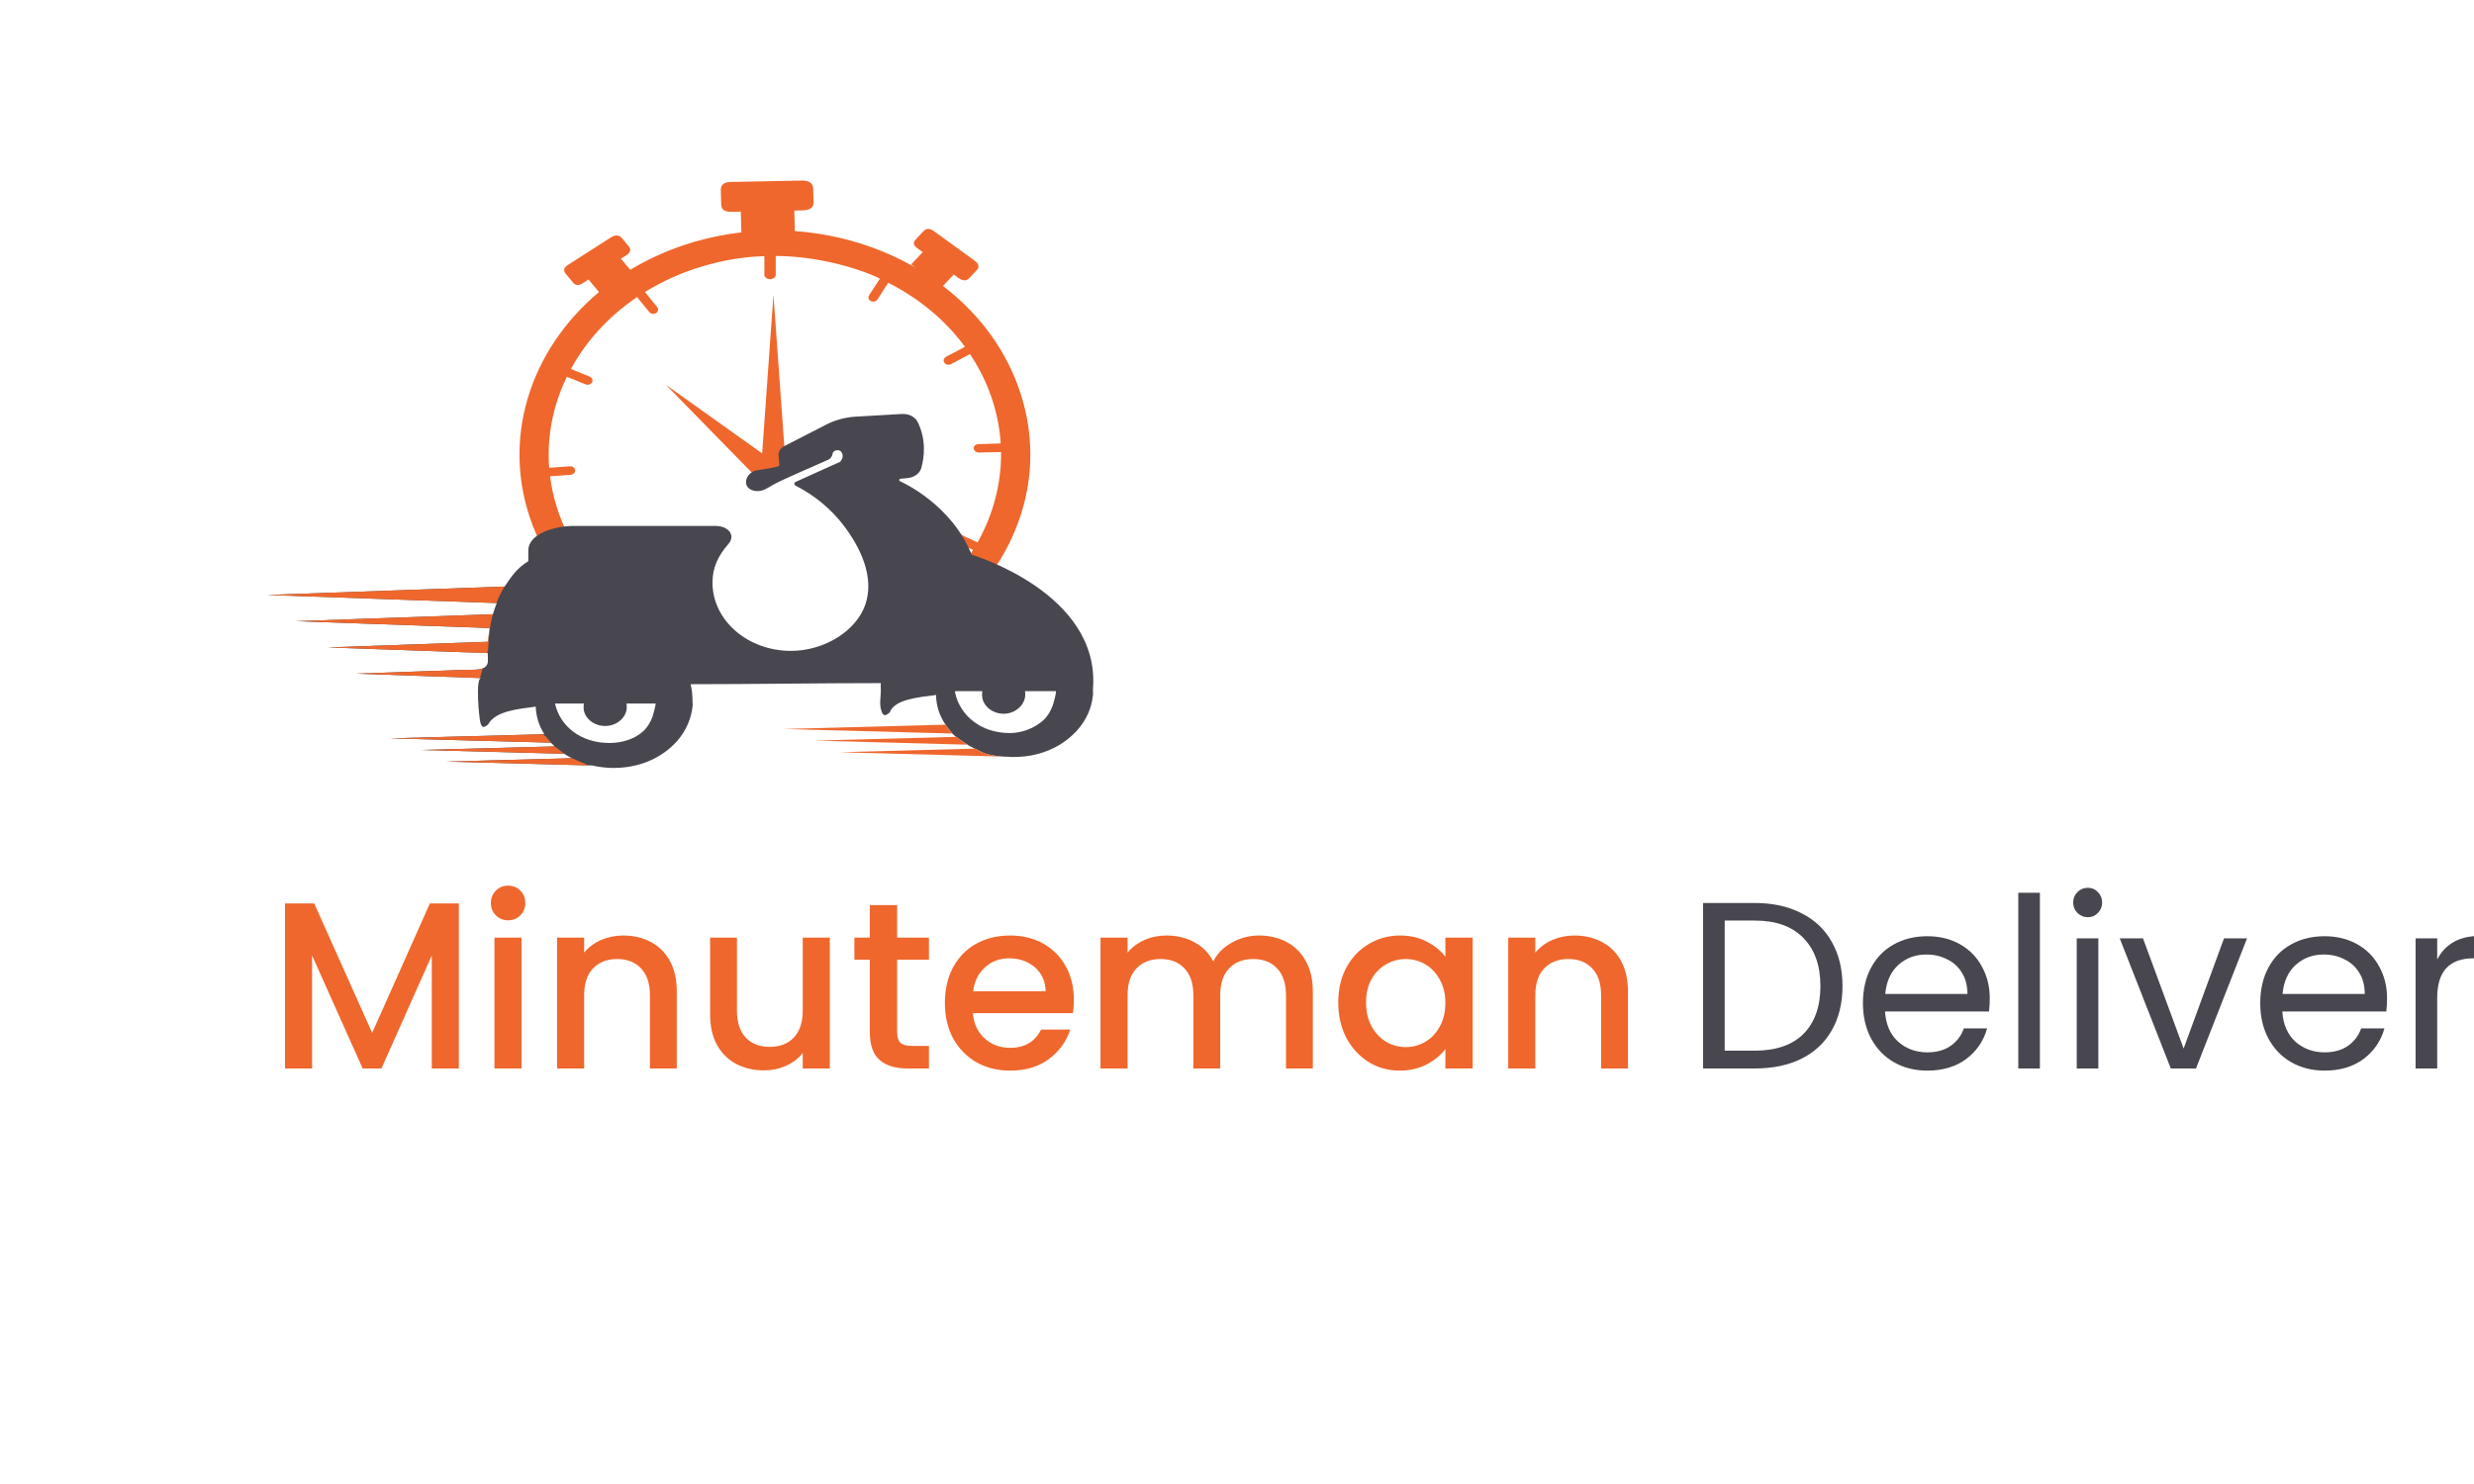<svg  viewBox="0 0 1000 600"  xmlns="http://www.w3.org/2000/svg">
<path d="M185.472 365.28V432H174.528V386.304L154.176 432H146.592L126.144 386.304V432H115.2V365.28H127.008L150.432 417.6L173.76 365.28H185.472Z" fill="#EF672C"/>
<path d="M205.424 372.096C203.44 372.096 201.776 371.424 200.432 370.08C199.088 368.736 198.416 367.072 198.416 365.088C198.416 363.104 199.088 361.44 200.432 360.096C201.776 358.752 203.44 358.08 205.424 358.08C207.344 358.08 208.976 358.752 210.32 360.096C211.664 361.44 212.336 363.104 212.336 365.088C212.336 367.072 211.664 368.736 210.32 370.08C208.976 371.424 207.344 372.096 205.424 372.096ZM210.8 379.104V432H199.856V379.104H210.8Z" fill="#EF672C"/>
<path d="M251.857 378.24C256.017 378.24 259.729 379.104 262.993 380.832C266.321 382.56 268.913 385.12 270.769 388.512C272.625 391.904 273.553 396 273.553 400.8V432H262.705V402.432C262.705 397.696 261.521 394.08 259.153 391.584C256.785 389.024 253.553 387.744 249.457 387.744C245.361 387.744 242.097 389.024 239.665 391.584C237.297 394.08 236.113 397.696 236.113 402.432V432H225.169V379.104H236.113V385.152C237.905 382.976 240.177 381.28 242.929 380.064C245.745 378.848 248.721 378.24 251.857 378.24Z" fill="#EF672C"/>
<path d="M335.417 379.104V432H324.473V425.76C322.745 427.936 320.472 429.664 317.656 430.944C314.904 432.16 311.96 432.768 308.824 432.768C304.664 432.768 300.921 431.904 297.593 430.176C294.329 428.448 291.737 425.888 289.817 422.496C287.961 419.104 287.033 415.008 287.033 410.208V379.104H297.88V408.576C297.88 413.312 299.064 416.96 301.432 419.52C303.8 422.016 307.032 423.264 311.128 423.264C315.224 423.264 318.456 422.016 320.824 419.52C323.256 416.96 324.473 413.312 324.473 408.576V379.104H335.417Z" fill="#EF672C"/>
<path d="M362.624 388.032V417.312C362.624 419.296 363.072 420.736 363.968 421.632C364.928 422.464 366.528 422.88 368.768 422.88H375.488V432H366.848C361.92 432 358.144 430.848 355.52 428.544C352.896 426.24 351.584 422.496 351.584 417.312V388.032H345.344V379.104H351.584V365.952H362.624V379.104H375.488V388.032H362.624Z" fill="#EF672C"/>
<path d="M434.055 404.256C434.055 406.24 433.927 408.032 433.671 409.632H393.255C393.575 413.856 395.143 417.248 397.959 419.808C400.775 422.368 404.231 423.648 408.327 423.648C414.215 423.648 418.375 421.184 420.807 416.256H432.615C431.015 421.12 428.103 425.12 423.879 428.256C419.719 431.328 414.535 432.864 408.327 432.864C403.271 432.864 398.727 431.744 394.695 429.504C390.727 427.2 387.591 424 385.287 419.904C383.047 415.744 381.927 410.944 381.927 405.504C381.927 400.064 383.015 395.296 385.191 391.2C387.431 387.04 390.535 383.84 394.503 381.6C398.535 379.36 403.143 378.24 408.327 378.24C413.319 378.24 417.767 379.328 421.671 381.504C425.575 383.68 428.615 386.752 430.791 390.72C432.967 394.624 434.055 399.136 434.055 404.256ZM422.631 400.8C422.567 396.768 421.127 393.536 418.311 391.104C415.495 388.672 412.007 387.456 407.847 387.456C404.071 387.456 400.839 388.672 398.151 391.104C395.463 393.472 393.863 396.704 393.351 400.8H422.631Z" fill="#EF672C"/>
<path d="M508.857 378.24C513.017 378.24 516.729 379.104 519.993 380.832C523.321 382.56 525.913 385.12 527.769 388.512C529.689 391.904 530.649 396 530.649 400.8V432H519.801V402.432C519.801 397.696 518.617 394.08 516.249 391.584C513.881 389.024 510.649 387.744 506.553 387.744C502.457 387.744 499.193 389.024 496.761 391.584C494.393 394.08 493.209 397.696 493.209 402.432V432H482.361V402.432C482.361 397.696 481.177 394.08 478.809 391.584C476.441 389.024 473.209 387.744 469.113 387.744C465.017 387.744 461.753 389.024 459.321 391.584C456.953 394.08 455.769 397.696 455.769 402.432V432H444.825V379.104H455.769V385.152C457.561 382.976 459.833 381.28 462.585 380.064C465.337 378.848 468.281 378.24 471.417 378.24C475.641 378.24 479.417 379.136 482.745 380.928C486.073 382.72 488.633 385.312 490.425 388.704C492.025 385.504 494.521 382.976 497.913 381.12C501.305 379.2 504.953 378.24 508.857 378.24Z" fill="#EF672C"/>
<path d="M540.927 405.312C540.927 400 542.015 395.296 544.191 391.2C546.431 387.104 549.439 383.936 553.215 381.696C557.055 379.392 561.279 378.24 565.887 378.24C570.047 378.24 573.663 379.072 576.735 380.736C579.871 382.336 582.367 384.352 584.223 386.784V379.104H595.263V432H584.223V424.128C582.367 426.624 579.839 428.704 576.639 430.368C573.439 432.032 569.791 432.864 565.695 432.864C561.151 432.864 556.991 431.712 553.215 429.408C549.439 427.04 546.431 423.776 544.191 419.616C542.015 415.392 540.927 410.624 540.927 405.312ZM584.223 405.504C584.223 401.856 583.455 398.688 581.919 396C580.447 393.312 578.495 391.264 576.063 389.856C573.631 388.448 571.007 387.744 568.191 387.744C565.375 387.744 562.751 388.448 560.319 389.856C557.887 391.2 555.903 393.216 554.367 395.904C552.895 398.528 552.159 401.664 552.159 405.312C552.159 408.96 552.895 412.16 554.367 414.912C555.903 417.664 557.887 419.776 560.319 421.248C562.815 422.656 565.439 423.36 568.191 423.36C571.007 423.36 573.631 422.656 576.063 421.248C578.495 419.84 580.447 417.792 581.919 415.104C583.455 412.352 584.223 409.152 584.223 405.504Z" fill="#EF672C"/>
<path d="M636.325 378.24C640.485 378.24 644.197 379.104 647.461 380.832C650.789 382.56 653.381 385.12 655.237 388.512C657.093 391.904 658.022 396 658.022 400.8V432H647.174V402.432C647.174 397.696 645.99 394.08 643.622 391.584C641.254 389.024 638.022 387.744 633.926 387.744C629.83 387.744 626.566 389.024 624.134 391.584C621.766 394.08 620.582 397.696 620.582 402.432V432H609.638V379.104H620.582V385.152C622.374 382.976 624.646 381.28 627.398 380.064C630.214 378.848 633.189 378.24 636.325 378.24Z" fill="#EF672C"/>
<path d="M709.224 365.088C716.52 365.088 722.824 366.464 728.136 369.216C733.512 371.904 737.608 375.776 740.424 380.832C743.304 385.888 744.744 391.84 744.744 398.688C744.744 405.536 743.304 411.488 740.424 416.544C737.608 421.536 733.512 425.376 728.136 428.064C722.824 430.688 716.52 432 709.224 432H688.392V365.088H709.224ZM709.224 424.8C717.864 424.8 724.456 422.528 729 417.984C733.544 413.376 735.816 406.944 735.816 398.688C735.816 390.368 733.512 383.872 728.904 379.2C724.36 374.528 717.8 372.192 709.224 372.192H697.128V424.8H709.224Z" fill="#484750"/>
<path d="M804.267 403.68C804.267 405.344 804.171 407.104 803.979 408.96H761.931C762.251 414.144 764.011 418.208 767.211 421.152C770.475 424.032 774.411 425.472 779.019 425.472C782.795 425.472 785.931 424.608 788.427 422.88C790.987 421.088 792.779 418.72 793.803 415.776H803.211C801.803 420.832 798.987 424.96 794.763 428.16C790.539 431.296 785.291 432.864 779.019 432.864C774.027 432.864 769.547 431.744 765.579 429.504C761.675 427.264 758.603 424.096 756.363 420C754.123 415.84 753.003 411.04 753.003 405.6C753.003 400.16 754.091 395.392 756.267 391.296C758.443 387.2 761.483 384.064 765.387 381.888C769.355 379.648 773.899 378.528 779.019 378.528C784.011 378.528 788.427 379.616 792.267 381.792C796.107 383.968 799.051 386.976 801.099 390.816C803.211 394.592 804.267 398.88 804.267 403.68ZM795.243 401.856C795.243 398.528 794.507 395.68 793.035 393.312C791.563 390.88 789.547 389.056 786.987 387.84C784.491 386.56 781.707 385.92 778.635 385.92C774.219 385.92 770.443 387.328 767.307 390.144C764.235 392.96 762.475 396.864 762.027 401.856H795.243Z" fill="#484750"/>
<path d="M824.534 360.96V432H815.798V360.96H824.534Z" fill="#484750"/>
<path d="M843.935 370.848C842.271 370.848 840.863 370.272 839.711 369.12C838.559 367.968 837.983 366.56 837.983 364.896C837.983 363.232 838.559 361.824 839.711 360.672C840.863 359.52 842.271 358.944 843.935 358.944C845.535 358.944 846.879 359.52 847.967 360.672C849.119 361.824 849.695 363.232 849.695 364.896C849.695 366.56 849.119 367.968 847.967 369.12C846.879 370.272 845.535 370.848 843.935 370.848ZM848.159 379.392V432H839.423V379.392H848.159Z" fill="#484750"/>
<path d="M882.632 423.936L898.952 379.392H908.264L887.624 432H877.448L856.808 379.392H866.216L882.632 423.936Z" fill="#484750"/>
<path d="M964.861 403.68C964.861 405.344 964.765 407.104 964.573 408.96H922.525C922.845 414.144 924.605 418.208 927.805 421.152C931.069 424.032 935.005 425.472 939.613 425.472C943.389 425.472 946.525 424.608 949.021 422.88C951.581 421.088 953.373 418.72 954.397 415.776H963.805C962.397 420.832 959.581 424.96 955.357 428.16C951.133 431.296 945.885 432.864 939.613 432.864C934.621 432.864 930.141 431.744 926.173 429.504C922.269 427.264 919.197 424.096 916.957 420C914.717 415.84 913.597 411.04 913.597 405.6C913.597 400.16 914.685 395.392 916.861 391.296C919.037 387.2 922.077 384.064 925.981 381.888C929.949 379.648 934.493 378.528 939.613 378.528C944.605 378.528 949.021 379.616 952.861 381.792C956.701 383.968 959.645 386.976 961.693 390.816C963.805 394.592 964.861 398.88 964.861 403.68ZM955.837 401.856C955.837 398.528 955.101 395.68 953.629 393.312C952.157 390.88 950.141 389.056 947.581 387.84C945.085 386.56 942.301 385.92 939.229 385.92C934.813 385.92 931.037 387.328 927.901 390.144C924.829 392.96 923.069 396.864 922.621 401.856H955.837Z" fill="#484750"/>
<path d="M985.128 387.936C986.664 384.928 988.84 382.592 991.656 380.928C994.536 379.264 998.024 378.432 1002.12 378.432V387.456H999.816C990.024 387.456 985.128 392.768 985.128 403.392V432H976.392V379.392H985.128V387.936Z" fill="#484750"/>
<path d="M1057.52 379.392L1025.84 456.768H1016.81L1027.18 431.424L1005.96 379.392H1015.66L1032.17 422.016L1048.49 379.392H1057.52Z" fill="#484750"/>
<path d="M395.134 219.292L387.232 215.617C386.212 215.139 384.932 215.536 384.487 216.498C384.102 217.333 384.585 218.288 385.492 218.71L393.308 222.346C386.377 233.439 376.734 242.753 365.112 249.765C364.338 250.94 362.971 251.679 361.261 251.98C355.3 255.198 348.883 257.849 342.076 259.837C334.943 261.92 327.725 263.173 320.545 263.68L320.527 263.398C319.219 263.523 317.899 263.54 316.599 263.518L316.621 263.885C316.309 263.894 315.997 263.914 315.685 263.921C301.414 264.255 287.439 261.607 274.799 256.465L278.522 249.882C278.98 249.074 278.735 248.047 277.864 247.568C276.864 247.015 275.564 247.353 275.051 248.259L271.267 254.95C258.629 249.224 247.499 240.929 238.988 230.559L245.867 226.467C246.718 225.962 247.079 224.966 246.593 224.173C246.033 223.259 244.711 222.987 243.757 223.557L236.759 227.718C232.512 222.04 229.015 215.804 226.456 209.062C224.384 203.599 223.037 198.076 222.34 192.57L230.589 191.983C231.601 191.91 232.462 191.209 232.492 190.318C232.527 189.273 231.547 188.44 230.368 188.539L221.978 189.136C220.996 176.36 223.577 163.771 229.136 152.328L236.706 155.403C236.973 155.511 237.254 155.562 237.532 155.562C238.402 155.562 239.23 155.051 239.455 154.208C239.667 153.407 239.14 152.591 238.289 152.245L230.758 149.186C236.896 137.911 245.998 127.898 257.514 120.121L262.459 126.166C262.843 126.636 263.446 126.886 264.058 126.886C264.465 126.886 264.879 126.774 265.231 126.543C266.107 125.971 266.219 124.847 265.582 124.068L260.677 118.073C267.771 113.699 275.568 110.133 284.207 107.609C292.365 105.227 299.799 103.889 308.967 103.557V111.159C308.967 112.111 310.173 112.883 311.259 112.883C312.343 112.883 313.55 112.111 313.55 111.159V103.498C325.468 103.477 341.385 106.301 354.327 111.985C354.819 112.201 355.186 112.438 355.672 112.661L351.288 119.383C350.755 120.213 351.06 121.264 352.006 121.734C352.311 121.885 352.63 121.957 352.957 121.957C353.642 121.957 354.301 121.642 354.663 121.081L359.018 114.318C371.699 120.743 382.264 129.595 390.045 140.217L382.456 144.223C381.569 144.691 381.151 145.681 381.602 146.497C381.949 147.125 382.652 147.475 383.377 147.475C383.721 147.475 384.07 147.396 384.387 147.229L392.088 143.162C395.261 147.934 397.907 153.02 399.941 158.383C402.543 165.241 404.04 172.259 404.496 179.286L395.494 179.57C394.201 179.601 393.232 180.544 393.703 181.794C393.967 182.494 394.737 182.957 395.578 182.957H395.6L404.639 182.785C404.765 195.196 401.584 207.855 395.134 219.292V219.292ZM411.129 155.115C405.117 139.27 394.552 125.865 381.153 115.609L385.49 110.996L387.346 112.34C389.064 113.585 390.562 113.738 391.743 112.483L394.819 109.212C396.002 107.956 395.637 106.597 393.919 105.353L377.417 93.4C375.7 92.156 374.386 92.302 373.204 93.558L370.128 96.828C368.946 98.084 369.126 99.144 370.843 100.388L372.977 101.933L368.281 106.924L370.07 108.219C355.584 99.838 338.8 94.663 321.276 93.436L321.061 85.134L324.264 85.069C327.232 85.011 328.894 84.022 328.837 81.852L328.692 76.204C328.636 74.035 326.919 72.943 323.952 73.002L295.452 73.571C292.486 73.629 291.307 74.78 291.363 76.949L291.509 82.597C291.565 84.766 292.799 85.697 295.765 85.639L299.449 85.564L299.666 93.951C293.296 94.692 286.916 95.947 280.596 97.793C271.182 100.543 262.54 104.395 254.747 109.1L251.001 104.601L252.943 103.356C254.741 102.203 255.283 100.968 254.187 99.653L251.336 96.229C250.241 94.913 248.65 94.888 246.852 96.04L229.575 107.118C227.776 108.271 227.612 109.424 228.707 110.739L231.558 114.162C232.654 115.477 233.868 115.587 235.667 114.434L237.899 113.002L242.127 118.079C214.069 141.542 202.237 177.981 215.271 212.331C229.961 251.051 271.749 275.301 316.006 274.265C327.197 274.004 338.55 272.123 349.659 268.453C372.956 260.755 392.392 245.807 404.144 226.552C417.683 204.371 420.147 178.884 411.129 155.115" fill="#EF672C"/>
<path d="M312.636 119.201L308.064 183.315L269.164 155.586L305.453 192.679C306.588 193.839 308.243 194.506 309.984 194.506H311.67C315.116 194.506 317.847 191.955 317.631 188.937L312.636 119.201Z" fill="#EF672C"/>
<path d="M425.481 285.339C424.716 287.384 423.495 289.578 421.758 291.174C418.321 294.33 413.24 296.369 408.176 296.383C396.458 296.414 388.017 289.246 386.048 280.04C386.048 280.04 386.041 279.443 386.033 279.443H397.055C396.997 279.443 396.957 280.71 396.957 281.058C396.957 285.049 400.863 288.58 405.68 288.58C410.496 288.58 414.402 284.901 414.402 280.91C414.402 280.562 414.361 279.443 414.304 279.443H426.715C427.276 279.443 425.63 284.94 425.481 285.339V285.339ZM263.702 289.906C262.937 291.951 261.716 294.07 259.978 295.666C256.541 298.824 251.46 300.381 246.397 300.395C234.772 300.426 226.38 293.64 224.326 284.453H236.016C235.939 284.453 235.89 285.673 235.89 286.076C235.89 290.067 239.794 293.524 244.611 293.524C249.428 293.524 253.333 289.956 253.333 285.964C253.333 285.562 253.284 284.453 253.207 284.453H265.048C265.043 285.289 263.829 289.566 263.702 289.906V289.906ZM441.78 278.588C444.932 239.701 392.762 224.279 392.762 224.279C384.699 204.228 365.351 195.23 363.619 194.492C363.313 194.239 363.47 193.606 363.923 193.58L366.402 193.342C369.457 193.164 371.786 191.446 372.412 189.171C373.57 184.96 374.511 177.82 370.899 170.572C369.865 168.499 367.304 167.22 364.606 167.376L345.895 168.458C341.713 168.7 337.663 169.781 334.097 171.609L317.042 180.356C315.473 181.16 314.571 182.62 314.7 184.145C314.7 184.145 315.037 188.126 315.038 188.139C315.104 189.002 306.01 189.981 305.012 190.369C300.737 192.031 299.873 197.88 305.5 198.517C308.288 198.832 310.258 197.27 312.373 196.078C314.53 194.862 316.933 193.824 319.218 192.768C324.344 190.401 329.607 188.245 334.743 185.893C335.822 185.399 336.395 184.455 336.535 183.44C336.76 181.816 339.459 181.469 340.244 182.979C340.795 184.035 340.839 185.315 339.586 186.712L321.651 194.815C320.914 195.147 320.904 196.006 321.618 196.369C329.19 200.218 335.702 205.672 340.521 211.83C347.695 220.999 353.584 233.219 349.793 244.369C346.132 255.143 333.187 263.155 319.698 263.155C302.186 263.155 287.991 250.799 287.991 235.556C287.991 229.299 290.389 224.551 294.426 219.93C297.475 216.439 294.458 212.639 289.178 212.639H231.96C223.84 212.639 213.549 215.941 213.549 222.517V226.887C208.51 230 206.517 233.494 203.982 237.144L108 240.552L200.809 243.826C200.151 245.333 199.694 246.843 199.234 248.342L119.704 251.157L197.969 253.924C197.633 255.835 197.432 257.696 197.305 259.472L132.545 261.763L197.154 264.047C197.153 265.079 197.175 266.066 197.207 266.995C197.366 271.52 191.554 270.684 187.917 270.813C183.03 270.985 178.142 271.158 173.254 271.331C163.479 271.677 153.704 272.023 143.929 272.369C160.781 272.964 177.634 273.559 194.485 274.156C192.026 274.075 193.689 290.881 194.224 292.349C194.897 294.197 195.408 294.489 197.424 292.791V292.654C200.447 287.525 209.176 286.663 216.55 285.694L216.59 286.37C216.574 286.981 216.68 287.377 216.763 287.983C216.875 289.205 217.22 290.394 217.541 291.592C218.144 293.409 218.971 295.178 220.008 296.855L157.611 298.525L222.651 300.263C223.141 300.794 223.67 301.291 224.203 301.782L170.419 303.22L228.047 304.762C229.047 305.415 230.088 306.013 231.168 306.559L180.376 307.917L239.373 309.496C247.633 311.389 256.774 310.622 264.482 306.68C268.556 304.597 271.702 301.922 273.984 299.268C277.251 295.469 279.345 290.607 279.89 285.959C280.005 284.969 280.033 284.453 280.033 284.453H279.94C279.923 280.279 279.643 278.882 279.142 276.632C303.991 276.632 331.341 276.19 356.031 276.188C356.002 276.681 355.98 276.957 355.976 277.454C355.973 277.844 356.007 278.381 356.019 278.381C356.119 281.916 355.265 284.692 356.318 287.581C356.991 289.427 357.67 289.72 359.685 288.023V287.913C361.701 282.797 370.85 281.948 378.391 280.986L378.401 281.952C378.385 282.562 378.474 282.958 378.559 283.564C378.67 284.786 379.008 285.975 379.328 287.173C380 289.197 380.952 291.155 382.167 292.996C382.167 292.996 384.34 296.232 386.104 297.653C386.235 297.742 386.359 297.83 386.459 297.917C386.459 297.917 389.411 300.078 391.701 301.497C392.448 301.917 393.209 302.32 393.991 302.681C395.42 303.018 397.392 305.459 405.438 305.898L406.746 305.935C413.392 306.462 420.261 305.33 426.26 302.261C430.334 300.177 433.481 297.503 435.762 294.849C439.03 291.049 441.125 286.484 441.669 281.836C441.785 280.847 441.813 280.627 441.813 280.627C441.813 280.627 441.789 279.593 441.781 279.227C441.779 279.158 441.772 278.588 441.78 278.588" fill="#484750"/>
<path d="M231.168 306.559L180.376 307.917L237.52 309.445L236.584 308.801C234.264 308.074 232.943 307.235 231.168 306.559Z" fill="#EF672C"/>
<path d="M108 240.552L200.657 243.821C201.517 241.563 202.605 239.315 203.967 237.144L108 240.552" fill="#EF672C"/>
<path d="M187.917 270.813C183.03 270.986 178.142 271.158 173.254 271.331C163.479 271.677 153.704 272.023 143.929 272.369C160.624 272.958 177.32 273.547 194.013 274.138L195.132 270.218C193.144 271.007 190.131 270.734 187.917 270.813" fill="#EF672C"/>
<path d="M219.311 296.873L157.611 298.525L222.651 300.264C222.76 300.382 222.877 300.493 222.989 300.608C222.239 299.765 221.387 298.681 220.787 297.893L219.311 296.873" fill="#EF672C"/>
<path d="M170.419 303.22L228.047 304.762C228.194 304.859 228.349 304.945 228.499 305.04C226.71 303.797 224.956 302.276 224.203 301.782L170.419 303.22" fill="#EF672C"/>
<path d="M199.211 248.343L119.704 251.157L197.969 253.924C197.633 255.835 197.432 257.696 197.305 259.472L132.545 261.763L196.895 264.039L197.33 262.514C197.45 258.609 197.83 253.584 199.211 248.343" fill="#EF672C"/>
<path d="M339.573 304.137L405.438 305.898C397.391 305.459 395.42 303.018 393.991 302.681L339.573 304.137Z" fill="#EF672C"/>
<path d="M316.708 294.744L384.881 296.571V296.52C384.881 296.905 385.568 297.287 386.104 297.653C384.34 296.233 382.167 292.996 382.167 292.996L316.708 294.744Z" fill="#EF672C"/>
<path d="M329.569 299.441L390.963 301.082C391.203 301.226 391.454 301.359 391.701 301.497C389.411 300.079 386.458 297.917 386.458 297.917L329.569 299.441" fill="#EF672C"/>
</svg>
